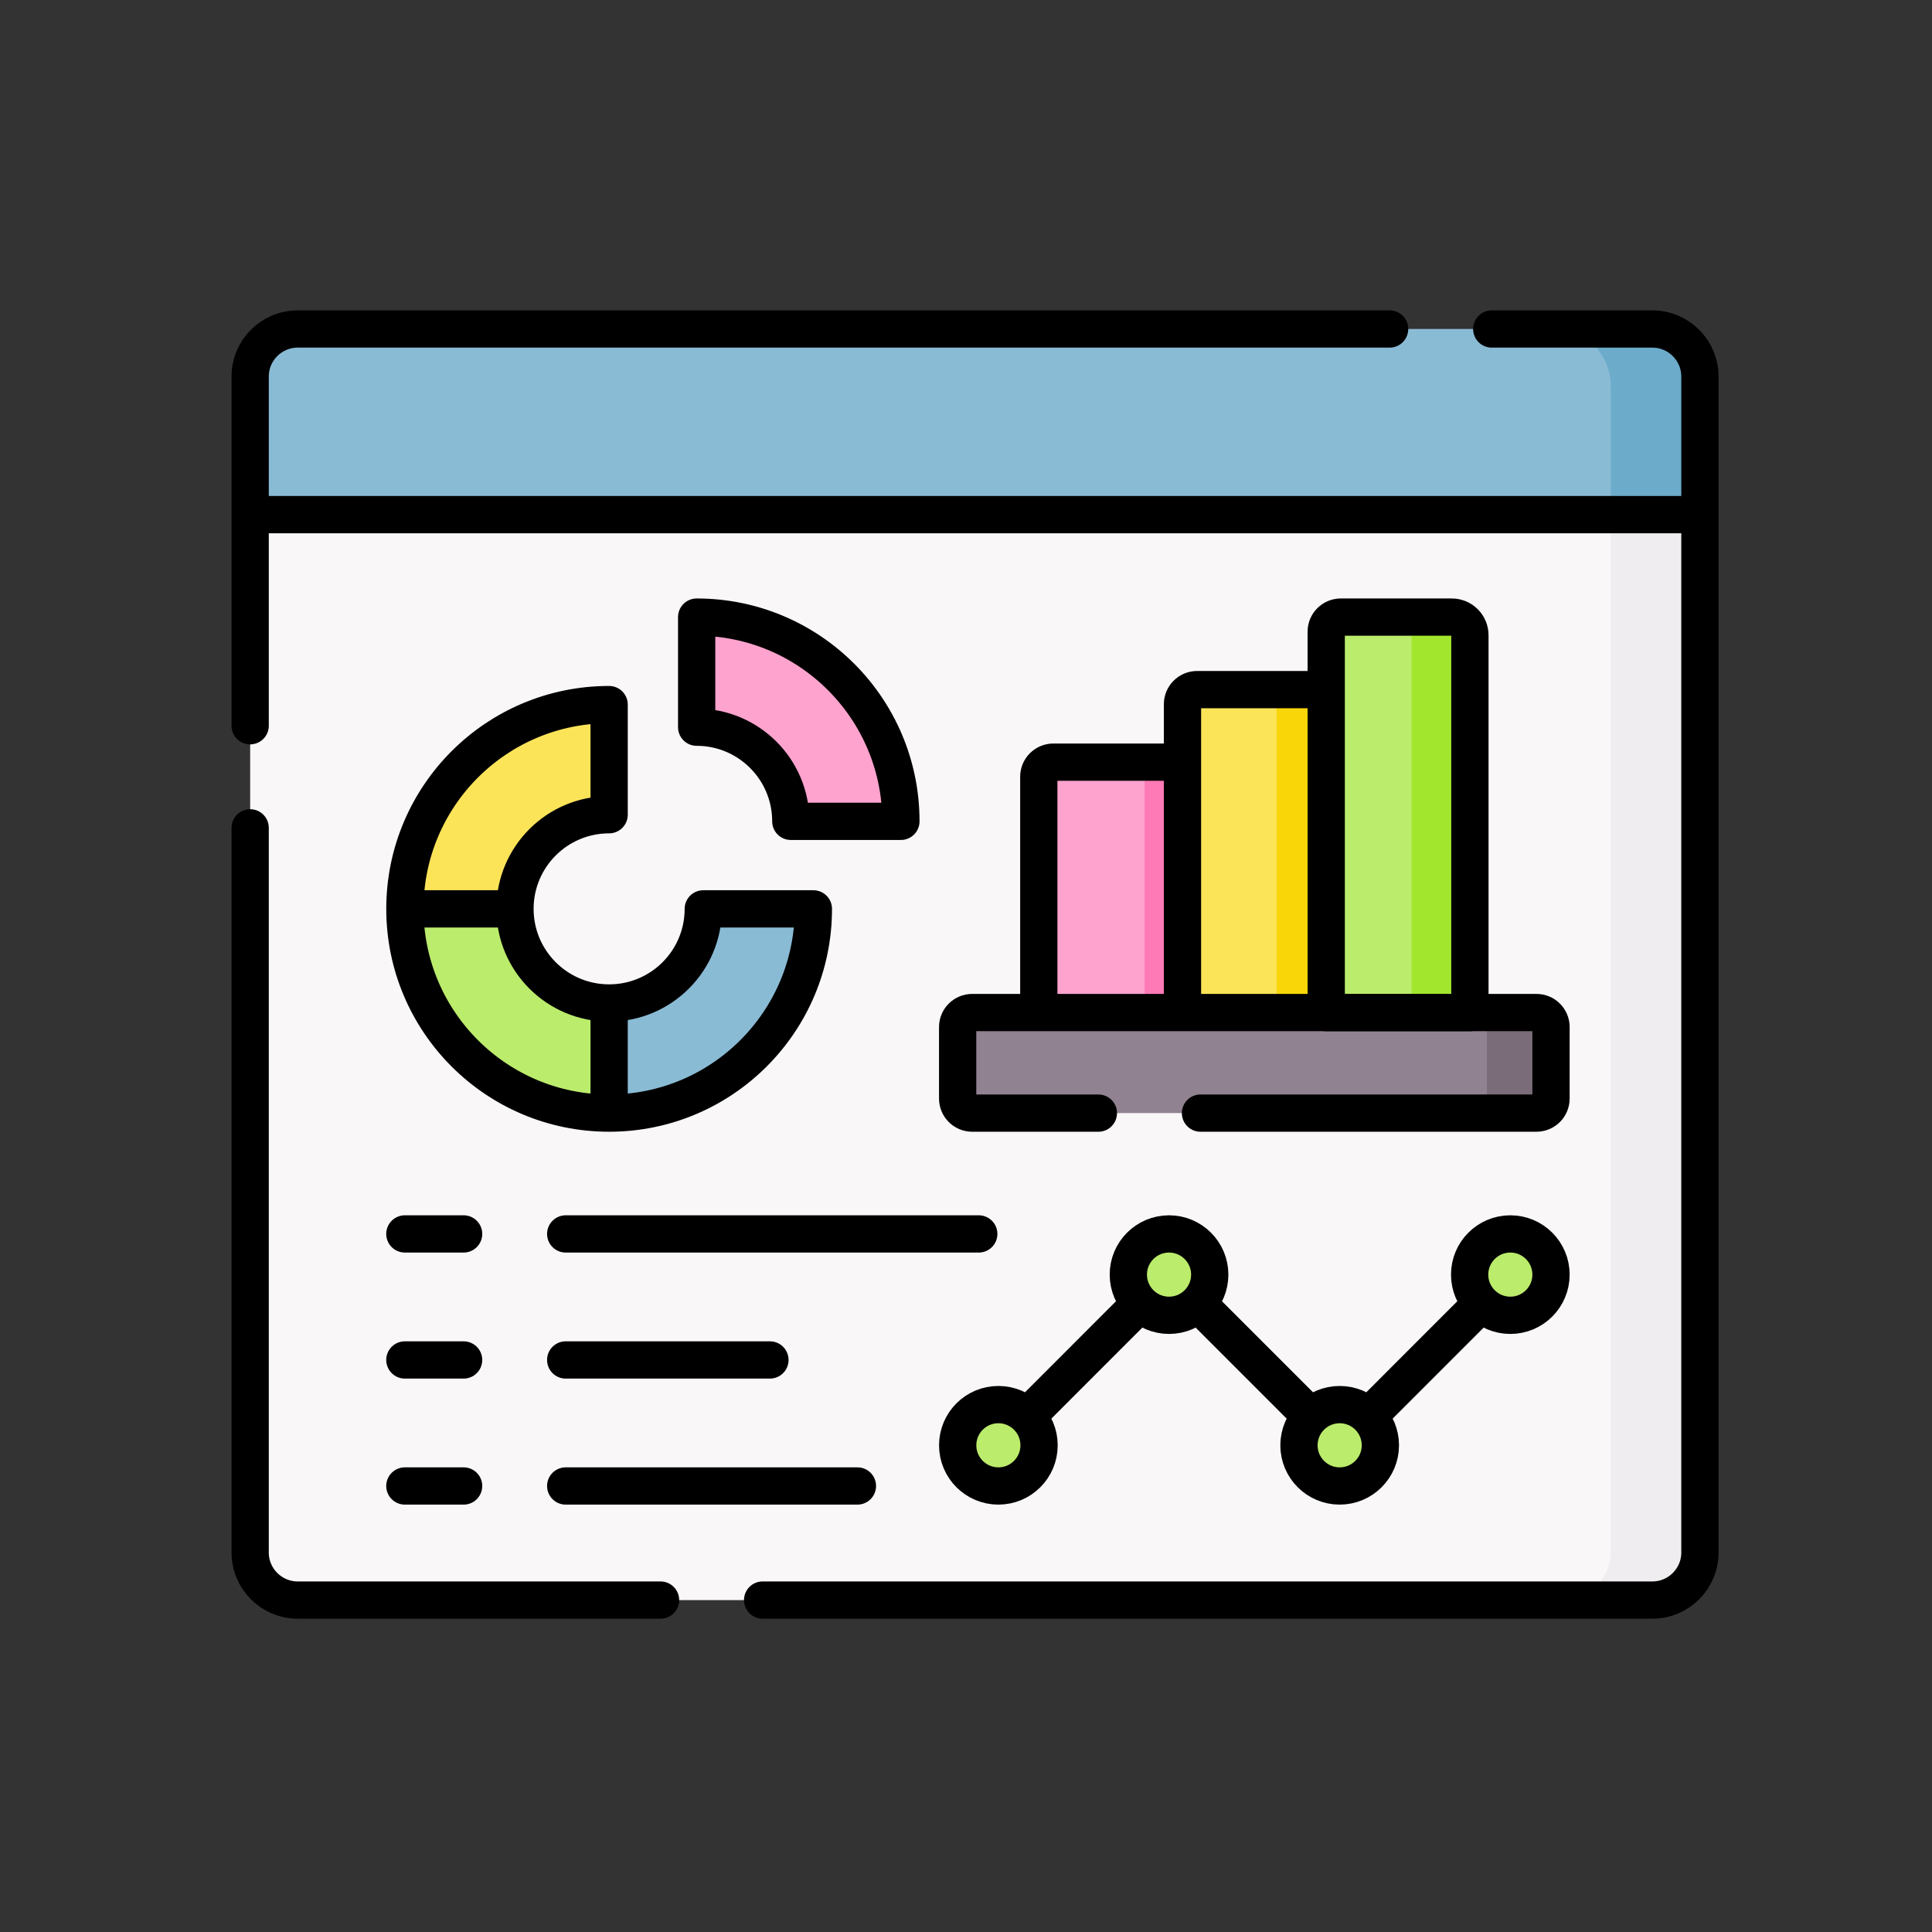 <svg width="56" height="56" viewBox="0 0 56 56" fill="none" xmlns="http://www.w3.org/2000/svg">
<rect x="0" y="0" width="56" height="56" fill="#333333" stroke="none"/>
<path d="M8.519 46.38C7.819 46.38 7.251 45.812 7.251 45.112V14.975L8.096 11.074C8.096 10.373 8.664 9.806 9.365 9.806L46.572 10.067C47.273 10.067 48.428 10.635 48.428 11V43.352C48.428 44.387 47.172 46.13 46.472 46.13L45.705 46.38H8.519Z" fill="#F9F7F8"/>
<path d="M48.94 11.109V14.697L46.688 14.967L7.251 14.976V10.803C7.251 10.102 7.819 9.535 8.519 9.535H45.479L47.454 9.623C48.154 9.623 48.94 10.409 48.94 11.109Z" fill="#8ABBD5"/>
<path d="M48.237 14.235L49.273 14.968V45.113C49.273 45.813 48.705 46.381 48.004 46.381H45.704L45.971 46.223C46.19 46.093 46.37 45.91 46.496 45.689C46.622 45.469 46.688 45.22 46.688 44.966V14.968L48.237 14.235Z" fill="#EFEDEF"/>
<path d="M49.273 10.803V14.967H46.688V11.179C46.688 10.879 46.607 10.585 46.453 10.328C46.3 10.071 46.08 9.86 45.816 9.718L45.478 9.535H48.005C48.705 9.535 49.273 10.102 49.273 10.803Z" fill="#6CABCA"/>
<path d="M23.085 23.807H25.941C26.035 23.807 26.113 23.73 26.11 23.636C26.021 20.503 23.497 17.979 20.364 17.89C20.27 17.887 20.192 17.965 20.192 18.059V20.915C20.192 21.004 20.261 21.078 20.35 21.083C21.041 21.122 21.663 21.419 22.122 21.878C22.581 22.337 22.877 22.959 22.917 23.65C22.919 23.692 22.938 23.733 22.97 23.762C23.001 23.791 23.042 23.808 23.085 23.807Z" fill="#FEA3CE"/>
<path d="M23.574 26.516C23.576 26.421 23.499 26.344 23.404 26.344H20.549C20.506 26.344 20.464 26.36 20.433 26.39C20.402 26.419 20.383 26.46 20.38 26.503C20.298 27.936 19.11 29.072 17.656 29.072L17.195 30.563L17.656 32.262C20.868 32.262 23.483 29.706 23.574 26.516Z" fill="#8ABBD5"/>
<path d="M17.463 29.067C16.117 28.974 15.027 27.884 14.934 26.538C14.93 26.474 14.928 26.409 14.928 26.345L13.286 25.9L11.738 26.345C11.738 26.392 11.737 26.439 11.738 26.487C11.812 29.628 14.373 32.189 17.514 32.263C17.561 32.264 17.609 32.263 17.656 32.263V29.073C17.592 29.073 17.527 29.071 17.463 29.067Z" fill="#BBEC6C"/>
<path d="M17.497 23.619C17.54 23.617 17.58 23.598 17.61 23.567C17.639 23.535 17.656 23.494 17.656 23.451V20.595C17.656 20.501 17.578 20.423 17.484 20.426C14.294 20.517 11.738 23.132 11.737 26.344H14.928C14.928 24.89 16.064 23.702 17.497 23.619Z" fill="#FCE459"/>
<path d="M35.394 30.061L30.11 29.352V22.515C30.11 22.402 30.155 22.295 30.234 22.216C30.314 22.136 30.421 22.092 30.533 22.092H33.176L35.394 30.061Z" fill="#FEA3CE"/>
<path d="M35.393 30.06L34.275 22.091H33.176V29.762L35.393 30.06Z" fill="#FE7AB6"/>
<path d="M39.563 30.31L34.275 29.352V20.412C34.275 20.3 34.32 20.192 34.399 20.113C34.478 20.034 34.586 19.989 34.698 19.989H37.003L39.563 30.31Z" fill="#FCE459"/>
<path d="M38.694 19.989H37.003V29.352L39.817 30.31L38.694 19.989Z" fill="#F9D608"/>
<path d="M42.337 30.061L38.44 29.352V18.309C38.44 18.197 38.485 18.09 38.564 18.011C38.644 17.931 38.751 17.887 38.863 17.887H40.558L41.911 18.056C42.051 18.056 42.184 18.111 42.283 18.21C42.381 18.308 42.437 18.442 42.437 18.581L42.337 30.061Z" fill="#BBEC6C"/>
<path d="M42.08 17.887H40.389C40.528 17.887 40.662 17.942 40.76 18.041C40.859 18.139 40.914 18.273 40.914 18.412V29.351L42.605 30.061V18.412C42.605 18.343 42.592 18.275 42.565 18.211C42.539 18.147 42.5 18.09 42.452 18.041C42.403 17.992 42.345 17.953 42.281 17.927C42.217 17.9 42.149 17.887 42.08 17.887Z" fill="#A2E62E"/>
<path d="M44.366 32.094L42.844 32.263H28.181C28.069 32.263 27.962 32.219 27.883 32.14C27.803 32.06 27.759 31.953 27.759 31.841V29.77C27.759 29.658 27.803 29.551 27.883 29.471C27.962 29.392 28.069 29.348 28.181 29.348H42.844L44.366 29.517C44.478 29.517 44.586 29.561 44.665 29.641C44.744 29.72 44.789 29.827 44.789 29.939V31.672C44.789 31.784 44.744 31.891 44.665 31.971C44.586 32.05 44.478 32.094 44.366 32.094Z" fill="#918291"/>
<path d="M44.535 29.348H42.675C42.787 29.348 42.895 29.392 42.974 29.471C43.053 29.551 43.098 29.658 43.098 29.77V31.841C43.098 31.953 43.053 32.06 42.974 32.14C42.895 32.219 42.787 32.264 42.675 32.264H44.535C44.647 32.264 44.755 32.219 44.834 32.14C44.913 32.06 44.958 31.953 44.958 31.841V29.77C44.958 29.658 44.913 29.551 44.834 29.471C44.755 29.392 44.647 29.348 44.535 29.348Z" fill="#7A6D79"/>
<path d="M28.939 43.072C29.59 43.072 30.118 42.544 30.118 41.893C30.118 41.241 29.59 40.713 28.939 40.713C28.287 40.713 27.759 41.241 27.759 41.893C27.759 42.544 28.287 43.072 28.939 43.072Z" fill="#BBEC6C"/>
<path d="M33.885 38.125C34.536 38.125 35.065 37.597 35.065 36.945C35.065 36.294 34.536 35.766 33.885 35.766C33.233 35.766 32.705 36.294 32.705 36.945C32.705 37.597 33.233 38.125 33.885 38.125Z" fill="#BBEC6C"/>
<path d="M38.831 43.072C39.483 43.072 40.011 42.544 40.011 41.893C40.011 41.241 39.483 40.713 38.831 40.713C38.18 40.713 37.651 41.241 37.651 41.893C37.651 42.544 38.18 43.072 38.831 43.072Z" fill="#BBEC6C"/>
<path d="M43.777 38.125C44.429 38.125 44.957 37.597 44.957 36.945C44.957 36.294 44.429 35.766 43.777 35.766C43.126 35.766 42.598 36.294 42.598 36.945C42.598 37.597 43.126 38.125 43.777 38.125Z" fill="#BBEC6C"/>
<path d="M43.239 9.536H47.894C48.656 9.536 49.273 10.153 49.273 10.915V45C49.273 45.761 48.656 46.379 47.894 46.379H22.105M7.251 21.036V10.915C7.251 10.153 7.868 9.536 8.63 9.536H40.279M7.251 23.995V45C7.251 45.761 7.868 46.379 8.63 46.379H19.146M49.044 14.917H7.48M14.842 26.344H12.034M17.656 29.157V31.929M30.11 29.157V22.514C30.11 22.402 30.154 22.294 30.234 22.215C30.313 22.136 30.421 22.091 30.533 22.091H34.09M20.385 26.344C20.385 27.851 19.163 29.072 17.656 29.072C16.149 29.072 14.927 27.851 14.927 26.344C14.927 24.836 16.149 23.615 17.656 23.615V20.423C14.386 20.423 11.736 23.074 11.736 26.344C11.736 29.613 14.386 32.264 17.656 32.264C20.926 32.264 23.576 29.613 23.576 26.344H20.385ZM22.922 23.807H26.113C26.113 20.537 23.462 17.887 20.193 17.887V21.078C21.7 21.078 22.922 22.3 22.922 23.807Z" stroke="black" stroke-width="1.08" stroke-miterlimit="10" stroke-linecap="round" stroke-linejoin="round"/>
<path d="M34.275 29.055V20.412C34.275 20.3 34.32 20.192 34.399 20.113C34.478 20.034 34.586 19.989 34.698 19.989H38.242M42.606 29.351H38.441V18.309C38.441 18.197 38.485 18.09 38.565 18.011C38.644 17.931 38.752 17.887 38.864 17.887H42.081C42.22 17.887 42.354 17.942 42.452 18.041C42.551 18.139 42.606 18.273 42.606 18.412V29.351Z" stroke="black" stroke-width="1.08" stroke-miterlimit="10" stroke-linecap="round" stroke-linejoin="round"/>
<path d="M34.797 32.264H44.535C44.768 32.264 44.957 32.075 44.957 31.841V29.771C44.957 29.537 44.768 29.349 44.535 29.349H28.181C27.947 29.349 27.758 29.537 27.758 29.771V31.841C27.758 32.075 27.947 32.264 28.181 32.264H31.837" stroke="black" stroke-width="1.08" stroke-miterlimit="10" stroke-linecap="round" stroke-linejoin="round"/>
<path d="M28.939 43.072C29.59 43.072 30.118 42.544 30.118 41.893C30.118 41.241 29.59 40.713 28.939 40.713C28.287 40.713 27.759 41.241 27.759 41.893C27.759 42.544 28.287 43.072 28.939 43.072Z" stroke="black" stroke-width="1.08" stroke-miterlimit="10" stroke-linecap="round" stroke-linejoin="round"/>
<path d="M33.885 38.125C34.536 38.125 35.065 37.597 35.065 36.945C35.065 36.294 34.536 35.766 33.885 35.766C33.233 35.766 32.705 36.294 32.705 36.945C32.705 37.597 33.233 38.125 33.885 38.125Z" stroke="black" stroke-width="1.08" stroke-miterlimit="10" stroke-linecap="round" stroke-linejoin="round"/>
<path d="M38.831 43.072C39.483 43.072 40.011 42.544 40.011 41.893C40.011 41.241 39.483 40.713 38.831 40.713C38.18 40.713 37.651 41.241 37.651 41.893C37.651 42.544 38.18 43.072 38.831 43.072Z" stroke="black" stroke-width="1.08" stroke-miterlimit="10" stroke-linecap="round" stroke-linejoin="round"/>
<path d="M43.777 38.125C44.429 38.125 44.957 37.597 44.957 36.945C44.957 36.294 44.429 35.766 43.777 35.766C43.126 35.766 42.598 36.294 42.598 36.945C42.598 37.597 43.126 38.125 43.777 38.125Z" stroke="black" stroke-width="1.08" stroke-miterlimit="10" stroke-linecap="round" stroke-linejoin="round"/>
<path d="M32.895 37.934L29.927 40.903M34.873 37.934L37.842 40.903M42.788 37.934L39.82 40.903M11.735 35.766H13.438M11.735 39.419H13.438M11.735 43.072H13.438M16.397 35.766H28.37M16.397 39.419H22.317M16.397 43.072H24.853" stroke="black" stroke-width="1.08" stroke-miterlimit="10" stroke-linecap="round" stroke-linejoin="round"/>
</svg>
